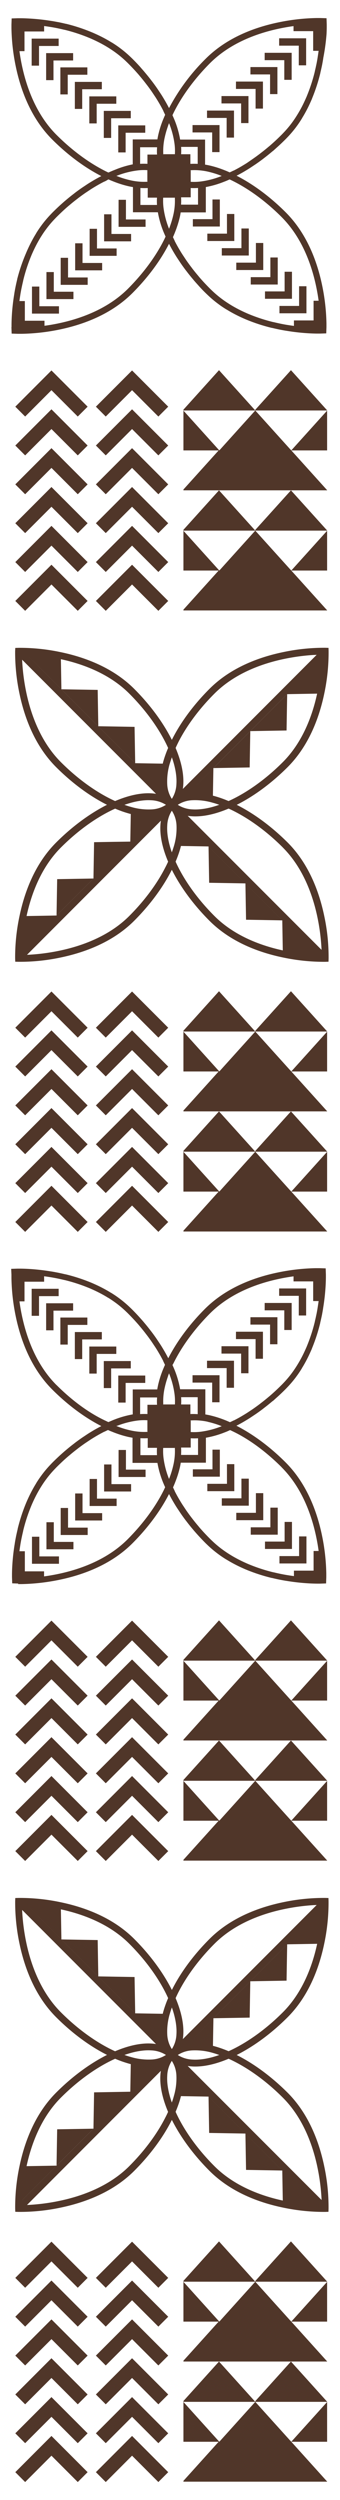 <svg id="Layer_1" data-name="Layer 1" xmlns="http://www.w3.org/2000/svg" viewBox="0 0 269.67 1979.1">
  <defs>
    <style>
      .cls-1 {
        fill: #503629;
      }
    </style>
  </defs>
  <g>
    <polygon class="cls-1" points="76.06 1803.22 83.87 1811.04 104.74 1790.18 125.6 1811.04 133.42 1803.22 104.74 1774.55 76.06 1803.22"/>
    <polygon class="cls-1" points="76.06 1833.98 83.88 1841.8 104.74 1820.94 125.6 1841.8 133.42 1833.98 104.74 1805.31 76.06 1833.98"/>
    <polygon class="cls-1" points="76.06 1864.75 83.88 1872.56 104.74 1851.7 125.6 1872.56 133.42 1864.75 104.74 1836.07 76.06 1864.75"/>
    <polygon class="cls-1" points="76.06 1895.51 83.88 1903.32 104.74 1882.46 125.6 1903.32 133.42 1895.51 104.74 1866.83 76.06 1895.51"/>
    <polygon class="cls-1" points="76.06 1926.27 83.88 1934.08 104.74 1913.22 125.6 1934.08 133.42 1926.27 104.74 1897.59 76.06 1926.27"/>
    <polygon class="cls-1" points="12.14 1803.22 19.95 1811.04 40.81 1790.18 61.68 1811.04 69.5 1803.22 40.81 1774.55 12.14 1803.22"/>
    <polygon class="cls-1" points="12.14 1833.98 19.95 1841.8 40.81 1820.94 61.68 1841.8 69.49 1833.98 40.81 1805.31 12.14 1833.98"/>
    <polygon class="cls-1" points="12.14 1864.75 19.95 1872.56 40.82 1851.7 61.68 1872.56 69.49 1864.75 40.82 1836.07 12.14 1864.75"/>
    <polygon class="cls-1" points="12.14 1895.51 19.95 1903.32 40.81 1882.46 61.68 1903.32 69.49 1895.51 40.81 1866.83 12.14 1895.51"/>
    <polygon class="cls-1" points="12.14 1926.27 19.95 1934.08 40.81 1913.22 61.68 1934.08 69.49 1926.27 40.81 1897.59 12.14 1926.27"/>
    <polygon class="cls-1" points="76.06 1957.03 83.88 1964.85 104.74 1943.98 125.6 1964.85 133.42 1957.03 104.74 1928.35 76.06 1957.03"/>
    <polygon class="cls-1" points="12.14 1957.03 19.95 1964.85 40.81 1943.98 61.68 1964.85 69.49 1957.03 40.81 1928.35 12.14 1957.03"/>
    <polygon class="cls-1" points="173.96 1837.84 173.7 1837.54 173.68 1837.57 159.54 1821.91 145.49 1806.34 145.49 1837.85 173.42 1837.85 159.3 1853.49 145.49 1868.79 145.49 1869.44 173.7 1869.44 202.47 1869.44 230.77 1869.44 259.45 1869.44 259.45 1869.32 245.17 1853.49 231.06 1837.85 259.45 1837.85 259.45 1806.35 245.41 1821.91 231.03 1837.84 230.77 1837.54 230.75 1837.57 216.61 1821.91 202.47 1806.24 188.33 1821.91 173.96 1837.84"/>
    <polygon class="cls-1" points="230.77 1774.34 216.37 1790.29 202.47 1805.69 202.47 1806.22 188.1 1790.29 173.7 1774.34 159.3 1790.29 145.49 1805.59 145.49 1806.24 173.7 1806.24 202.47 1806.24 230.77 1806.24 259.45 1806.24 259.45 1806.11 245.17 1790.29 230.77 1774.34"/>
    <polygon class="cls-1" points="173.96 1932.94 173.7 1932.65 173.68 1932.67 159.54 1917.02 145.49 1901.44 145.49 1932.96 173.42 1932.96 159.3 1948.6 145.49 1963.9 145.49 1964.55 173.7 1964.55 202.47 1964.55 230.77 1964.55 259.45 1964.55 259.45 1964.42 245.17 1948.6 231.06 1932.96 259.45 1932.96 259.45 1901.45 245.41 1917.02 231.03 1932.94 230.77 1932.65 230.75 1932.67 216.61 1917.02 202.47 1901.35 188.33 1917.02 173.96 1932.94"/>
    <polygon class="cls-1" points="202.47 1900.79 202.47 1901.32 188.1 1885.39 173.7 1869.44 159.3 1885.39 145.49 1900.69 145.49 1901.35 173.7 1901.35 202.47 1901.35 230.77 1901.35 259.45 1901.35 259.45 1901.22 245.17 1885.39 230.77 1869.44 216.37 1885.39 202.47 1900.79"/>
    <polygon class="cls-1" points="198.52 1568.42 212.9 1568.18 227.29 1567.93 227.53 1553.55 227.78 1539.16 213.15 1553.79 198.52 1568.42"/>
    <polygon class="cls-1" points="169.26 1597.68 183.64 1597.44 198.03 1597.19 198.27 1582.81 198.52 1568.42 183.89 1583.05 169.26 1597.68"/>
    <polygon class="cls-1" points="74.11 1685.11 59.72 1685.36 45.34 1685.6 45.09 1699.99 44.85 1714.37 59.48 1699.74 74.11 1685.11"/>
    <path class="cls-1" d="M228.15,1656.66c-13.05-13-27.07-23.2-40.44-29.88.28-.13.57-.27.86-.43,13.11-6.71,26.82-16.71,39.58-29.48,17.31-17.33,25.35-40.28,29.14-58.81a156.19,156.19,0,0,0,3.3-33l-.07-2.54-2.56-.09a157.49,157.49,0,0,0-32.94,3.31c-18.53,3.8-41.48,11.83-58.81,29.14-13,13-23.2,27-29.89,40.41-.15-.27-.27-.56-.42-.83-6.71-13.11-16.72-26.83-29.48-39.58-17.34-17.32-40.28-25.34-58.83-29.14a155.25,155.25,0,0,0-32.93-3.3l-2.54.08-.09,2.55a157,157,0,0,0,3.3,32.93c3.79,18.55,11.83,41.48,29.15,58.82,13,13,27.06,23.21,40.43,29.9-.28.12-.58.27-.86.42-13.1,6.7-26.82,16.71-39.57,29.47-17.32,17.34-25.34,40.28-29.15,58.82a156.19,156.19,0,0,0-3.3,32.93l.09,2.55,2.54.08a155,155,0,0,0,32.94-3.29c18.54-3.81,41.48-11.83,58.82-29.15,13-13,23.2-27,29.9-40.41.14.27.27.56.41.83,6.71,13.11,16.72,26.83,29.48,39.58,17.34,17.32,40.27,25.36,58.81,29.14a156.72,156.72,0,0,0,32.94,3.31l2.56-.09.07-2.54a154.24,154.24,0,0,0-3.31-32.94C253.5,1696.94,245.47,1674,228.15,1656.66Zm26.9-144.77h0l-12.64,12.64-14.63,14.63,14.38-.24,9.39-.16c-3.79,17.6-11.59,38.62-27.25,54.26-14,14-29.12,24.51-43,30.78-1.88-.83-3.74-1.53-5.58-2.19-2.32-.82-4.58-1.52-6.82-2.08l.13-7.46.25-14.39-20.4,20.39h0l106.19-106.18Zm-81.13,114.89h0c-7.85,2.77-15.1,4-21.16,3.63a23.42,23.42,0,0,1-11.53-3.49h0a1.15,1.15,0,0,1-.2-.14,22.76,22.76,0,0,1,11.75-3.65,49.26,49.26,0,0,1,16.06,2C170.48,1625.6,172.19,1626.15,173.92,1626.78ZM141.57,1577c6.42-12.54,16.11-25.83,28.5-38.22,16.17-16.2,38.1-24,56.05-27.64a163,163,0,0,1,22.61-3l2.45-.12L145,1614.22a33.44,33.44,0,0,0,.38-3.53c.52-8.58-1.67-18.48-6.1-28.94C140,1580.2,140.75,1578.59,141.57,1577Zm-5.25,12.15s0,0,0,0c2.78,7.87,4,15.12,3.62,21.17a23.38,23.38,0,0,1-3.48,11.53,1.18,1.18,0,0,1-.17.22,23.23,23.23,0,0,1-3.64-11.74,49,49,0,0,1,2-16.07C135.15,1592.6,135.7,1590.89,136.32,1589.15ZM21.43,1508l12.65,12.64,14.63,14.63-.25-14.38-.16-9.4c17.62,3.8,38.62,11.59,54.27,27.26,14,14,24.5,29.14,30.78,43q-1.24,2.82-2.2,5.59c-.83,2.32-1.52,4.58-2.09,6.82l-7.44-.12-14.39-.24,20.39,20.39h0L21.43,1508Zm110.21,118.74a22.93,22.93,0,0,1-11.74,3.63,48.9,48.9,0,0,1-16.06-2c-1.69-.45-3.4-1-5.14-1.62,0,0,0,0,0,0,7.87-2.77,15.11-4,21.17-3.62a23.35,23.35,0,0,1,11.53,3.48h0A1.73,1.73,0,0,1,131.64,1626.77ZM48.33,1593c-16.19-16.18-24-38.1-27.65-56a164.7,164.7,0,0,1-3-22.61c-.05-.88-.09-1.68-.12-2.45l106.17,106.16a33.13,33.13,0,0,0-3.53-.39c-8.59-.52-18.46,1.67-28.93,6.12-1.57-.72-3.17-1.48-4.77-2.31C74,1615.09,60.72,1605.4,48.33,1593ZM17.58,1741.64,30.22,1729l14.63-14.63-14.39.25-9.39.16c3.8-17.61,11.59-38.62,27.26-54.26,14-14,29.13-24.52,43-30.77,1.89.81,3.74,1.53,5.58,2.18,2.33.81,4.59,1.51,6.82,2.09l-.13,7.45-.25,14.38L89,1656.1l-14.38.25-.25,14.38-.24,14.38,14.63-14.63,14.62-14.62h0l-85.78,85.78ZM131,1676.54c-6.39,12.53-16.08,25.82-28.46,38.21-16.18,16.2-38.11,24-56.06,27.64a160.26,160.26,0,0,1-22.6,3l-2.47.13h0l106.18-106.19h0a31.41,31.41,0,0,0-.39,3.54c-.52,8.59,1.67,18.46,6.1,28.92C132.63,1673.35,131.85,1674.94,131,1676.54Zm5.27-12.19c-2.77-7.87-4-15.12-3.62-21.17a23.15,23.15,0,0,1,3.48-11.53h0a.66.66,0,0,1,.15-.19,23.06,23.06,0,0,1,3.63,11.73,49.5,49.5,0,0,1-2,16.06C137.47,1660.91,136.93,1662.61,136.3,1664.35Zm114.9,81.16-12.65-12.65-14.63-14.63.24,14.39.16,9.39c-17.6-3.79-38.62-11.61-54.25-27.26-14-14-24.52-29.13-30.77-43,.81-1.87,1.53-3.74,2.18-5.58a67.79,67.79,0,0,0,2.07-6.83l7.46.13,14.38.24,85.81,85.81ZM148.86,1635.45h0a33.9,33.9,0,0,0,3.54.4c8.59.51,18.46-1.68,28.92-6.11q2.37,1.07,4.77,2.3c12.52,6.4,25.83,16.08,38.21,28.47,16.2,16.17,24,38.1,27.64,56a162.89,162.89,0,0,1,3,22.62q.08,1.3.12,2.43h0Z"/>
    <polygon class="cls-1" points="194.66 1688.97 194.9 1703.36 195.15 1717.74 209.53 1717.99 223.92 1718.23 209.29 1703.6 194.66 1688.97"/>
    <polygon class="cls-1" points="165.4 1659.71 165.64 1674.1 165.89 1688.48 180.27 1688.73 194.66 1688.97 180.03 1674.34 165.4 1659.71"/>
    <polygon class="cls-1" points="77.97 1564.56 77.72 1550.18 77.48 1535.79 63.09 1535.55 48.71 1535.3 63.34 1549.93 77.97 1564.56"/>
    <polygon class="cls-1" points="107.23 1593.82 106.98 1579.44 106.73 1565.05 92.35 1564.81 77.97 1564.56 92.6 1579.19 107.23 1593.82"/>
    <polygon class="cls-1" points="104.74 1282.91 76.06 1311.58 83.87 1319.4 104.74 1298.54 125.6 1319.4 133.42 1311.58 104.74 1282.91"/>
    <polygon class="cls-1" points="104.74 1313.67 76.06 1342.34 83.88 1350.16 104.74 1329.3 125.6 1350.16 133.42 1342.34 104.74 1313.67"/>
    <polygon class="cls-1" points="104.74 1344.43 76.06 1373.11 83.88 1380.92 104.74 1360.06 125.6 1380.92 133.42 1373.11 104.74 1344.43"/>
    <polygon class="cls-1" points="104.74 1375.19 76.06 1403.86 83.88 1411.68 104.74 1390.82 125.6 1411.68 133.42 1403.86 104.74 1375.19"/>
    <polygon class="cls-1" points="104.74 1405.95 76.06 1434.63 83.88 1442.44 104.74 1421.58 125.6 1442.44 133.42 1434.63 104.74 1405.95"/>
    <polygon class="cls-1" points="40.81 1282.91 12.14 1311.58 19.95 1319.4 40.81 1298.54 61.68 1319.4 69.5 1311.58 40.81 1282.91"/>
    <polygon class="cls-1" points="40.81 1313.67 12.14 1342.34 19.95 1350.16 40.81 1329.3 61.68 1350.16 69.49 1342.34 40.81 1313.67"/>
    <polygon class="cls-1" points="40.82 1344.43 12.14 1373.11 19.95 1380.92 40.82 1360.06 61.68 1380.92 69.49 1373.11 40.82 1344.43"/>
    <polygon class="cls-1" points="40.81 1375.19 12.14 1403.87 19.95 1411.68 40.81 1390.82 61.68 1411.68 69.49 1403.87 40.81 1375.19"/>
    <polygon class="cls-1" points="40.81 1405.95 12.14 1434.63 19.95 1442.44 40.81 1421.58 61.68 1442.44 69.49 1434.63 40.81 1405.95"/>
    <polygon class="cls-1" points="76.06 1465.39 83.88 1473.2 104.74 1452.34 125.6 1473.2 133.42 1465.39 104.74 1436.71 76.06 1465.39"/>
    <polygon class="cls-1" points="12.14 1465.39 19.95 1473.2 40.81 1452.34 61.68 1473.2 69.49 1465.39 40.81 1436.71 12.14 1465.39"/>
    <polygon class="cls-1" points="173.96 1346.2 173.7 1345.9 173.68 1345.92 159.54 1330.27 145.49 1314.7 145.49 1346.21 173.42 1346.21 159.3 1361.85 145.49 1377.15 145.49 1377.8 173.7 1377.8 202.47 1377.8 230.77 1377.8 259.45 1377.8 259.45 1377.67 245.17 1361.85 231.06 1346.21 259.45 1346.21 259.45 1314.71 245.41 1330.27 231.03 1346.2 230.77 1345.9 230.75 1345.92 216.61 1330.27 202.47 1314.6 188.33 1330.27 173.96 1346.2"/>
    <polygon class="cls-1" points="259.45 1314.6 259.45 1314.47 245.17 1298.65 230.77 1282.7 216.37 1298.65 202.47 1314.05 202.47 1314.58 188.1 1298.65 173.7 1282.7 159.3 1298.65 145.49 1313.95 145.49 1314.6 173.7 1314.6 202.47 1314.6 230.77 1314.6 259.45 1314.6"/>
    <polygon class="cls-1" points="173.96 1441.3 173.7 1441.01 173.68 1441.03 159.54 1425.38 145.49 1409.8 145.49 1441.32 173.42 1441.32 159.3 1456.96 145.49 1472.26 145.49 1472.91 173.7 1472.91 202.47 1472.91 230.77 1472.91 259.45 1472.91 259.45 1472.78 245.17 1456.96 231.06 1441.32 259.45 1441.32 259.45 1409.81 245.41 1425.38 231.03 1441.3 230.77 1441.01 230.75 1441.03 216.61 1425.38 202.47 1409.7 188.33 1425.38 173.96 1441.3"/>
    <polygon class="cls-1" points="202.47 1409.15 202.47 1409.68 188.1 1393.76 173.7 1377.8 159.3 1393.76 145.49 1409.05 145.49 1409.7 173.7 1409.7 202.47 1409.7 230.77 1409.7 259.45 1409.7 259.45 1409.58 245.17 1393.76 230.77 1377.8 216.37 1393.76 202.47 1409.15"/>
    <polygon class="cls-1" points="125.81 1097.25 125.81 1097.25 125.81 1097.24 125.81 1097.25"/>
    <path class="cls-1" d="M242.38,1079h0Z"/>
    <polygon class="cls-1" points="214.2 1064.15 220.03 1064.15 220.03 1042.74 198.63 1042.74 198.63 1048.58 214.2 1048.58 214.2 1064.15"/>
    <polygon class="cls-1" points="202.72 1075.63 208.55 1075.63 208.55 1054.22 187.15 1054.22 187.15 1060.06 202.72 1060.06 202.72 1075.63"/>
    <polygon class="cls-1" points="191.24 1087.11 197.07 1087.11 197.07 1065.71 175.67 1065.7 175.67 1071.54 191.24 1071.54 191.24 1087.11"/>
    <polygon class="cls-1" points="179.76 1098.59 185.59 1098.59 185.59 1077.18 164.19 1077.18 164.19 1083.02 179.76 1083.02 179.76 1098.59"/>
    <polygon class="cls-1" points="168.28 1110.07 174.11 1110.07 174.11 1088.66 152.71 1088.66 152.71 1094.5 168.28 1094.5 168.28 1110.07"/>
    <polygon class="cls-1" points="236.97 1041.38 242.81 1041.38 242.81 1019.97 221.4 1019.97 221.4 1025.81 236.97 1025.81 236.97 1041.38"/>
    <polygon class="cls-1" points="225.49 1052.86 231.33 1052.86 231.33 1031.45 209.92 1031.45 209.92 1037.29 225.49 1037.29 225.49 1052.86"/>
    <polygon class="cls-1" points="25.78 1178.84 25.78 1178.83 25.79 1178.83 25.78 1178.84"/>
    <path class="cls-1" d="M143.65,1146.14h0Z"/>
    <polygon class="cls-1" points="116.85 1119.36 116.86 1119.36 116.86 1119.36 116.85 1119.36"/>
    <polygon class="cls-1" points="25.74 1178.91 25.78 1178.84 25.78 1178.84 25.74 1178.91"/>
    <path class="cls-1" d="M20.22,1190.35v0h0Z"/>
    <polygon class="cls-1" points="69.54 1215.14 69.54 1209.31 53.97 1209.31 53.97 1193.74 48.13 1193.74 48.13 1215.14 69.54 1215.14"/>
    <polygon class="cls-1" points="81.02 1203.66 81.02 1197.83 65.45 1197.83 65.45 1182.26 59.61 1182.26 59.61 1203.66 81.02 1203.66"/>
    <polygon class="cls-1" points="92.5 1186.35 76.93 1186.35 76.93 1170.78 71.09 1170.78 71.09 1192.18 92.5 1192.18 92.5 1186.35"/>
    <polygon class="cls-1" points="103.98 1180.7 103.98 1174.87 88.41 1174.87 88.41 1159.3 82.57 1159.3 82.57 1180.7 103.98 1180.7"/>
    <polygon class="cls-1" points="115.46 1163.39 99.89 1163.39 99.89 1147.82 94.05 1147.82 94.05 1169.22 115.46 1169.22 115.46 1163.39"/>
    <polygon class="cls-1" points="46.77 1232.08 31.2 1232.08 31.19 1216.51 25.36 1216.51 25.36 1237.92 46.77 1237.92 46.77 1232.08"/>
    <polygon class="cls-1" points="58.25 1220.6 42.67 1220.6 42.67 1205.03 36.84 1205.03 36.84 1226.44 58.25 1226.44 58.25 1220.6"/>
    <path class="cls-1" d="M14.18,1254c.33,0,1.4,0,3.07,0a162,162,0,0,0,29.37-3.29h0c18.3-3.73,41.06-11.63,58.44-29,12.54-12.56,22.36-26,29-39,1.1,2.14,2.29,4.31,3.57,6.48.85,1.44,1.73,2.89,2.67,4.35v0l2.93,4.4v0c1.37,2,2.82,4,4.34,6l0,0,.34.41c1.71,2.27,3.51,4.49,5.4,6.7l.33.42,0,0,0,0,1.82,2.08,1.6,1.78h0q2.85,3.13,5.92,6.21l.28.28,0,0,1.61,1.54h0a88.25,88.25,0,0,0,8,6.71l0,0,.18.13h0c2,1.51,4.15,2.93,6.26,4.24l.11.07.08,0c1.4.87,2.81,1.7,4.25,2.49,3.16,1.76,6.34,3.31,9.54,4.72h0c.64.3,1.3.57,1.92.83a140.05,140.05,0,0,0,20.29,6.6l.14,0h.1c1.89.46,3.72.87,5.51,1.24h0l.69.14h.06l.54.11h0c1.48.29,2.95.55,4.39.79h.12a166.64,166.64,0,0,0,19.07,2.06c2.37.11,4.26.14,5.58.15h2l4.94-.16.07-2.31.09-2.61v0c0-.29,0-1.33,0-3a161.61,161.61,0,0,0-3.29-29.49h0c-3.73-18.29-11.63-41.05-29-58.43-12.56-12.54-26-22.37-39-29,2.14-1.09,4.33-2.27,6.51-3.58h0c1.44-.85,2.88-1.72,4.34-2.66l0,0,4.42-2.94h0c2-1.37,4-2.81,6-4.34h0l.42-.35c2.27-1.71,4.49-3.51,6.72-5.39l.42-.33.06,0,.06,0c.65-.59,1.34-1.18,2-1.81l1.78-1.59h0c2.11-1.91,4.17-3.89,6.21-5.94l.28-.28h0l0,0,1.53-1.6h0a87.47,87.47,0,0,0,6.72-8l0,0,.14-.21c1.5-2,2.92-4.14,4.23-6.26l.06-.09,0-.09c.87-1.4,1.71-2.81,2.5-4.25,1.77-3.16,3.31-6.36,4.71-9.54h0v0h0c.27-.59.56-1.23.82-1.91h0l0-.06h0a138.36,138.36,0,0,0,6.57-20.23l0-.11v-.09c.47-1.9.87-3.74,1.25-5.55h0l.15-.71v0h0a2.42,2.42,0,0,1,.09-.38v-.08l0-.06c.29-1.51.54-3,.77-4.43h0v-.12a164,164,0,0,0,2.06-19.06c.11-2.37.15-4.26.15-5.58,0-.66,0-1.17,0-1.53V1009l-.16-4.93-4.92-.16h0c-.29,0-1.32,0-3,0a160.8,160.8,0,0,0-29.48,3.3c-18.31,3.71-41.07,11.62-58.45,29-12.53,12.56-22.35,26-29,39-1.1-2.15-2.29-4.32-3.58-6.49-.84-1.43-1.72-2.88-2.66-4.34v0l-2.93-4.4,0,0c-1.37-2-2.81-4-4.34-6l0,0-.34-.41c-1.7-2.27-3.51-4.49-5.39-6.7l-.34-.42,0,0,0,0c-.59-.68-1.19-1.38-1.82-2.08l-1.59-1.78h0q-2.85-3.14-5.93-6.21l-.28-.28h0l-1.62-1.55h0a89.64,89.64,0,0,0-8-6.71l0,0-.18-.13h0c-2-1.51-4.15-2.93-6.26-4.24l-.09-.06-.09,0q-2.1-1.32-4.26-2.5c-3.15-1.76-6.34-3.31-9.53-4.71h0c-.64-.3-1.3-.57-1.92-.83h0a139.27,139.27,0,0,0-20.29-6.6l-.12,0h-.09c-1.9-.46-3.74-.86-5.54-1.24h0l-.69-.14h-.06l-.53-.11h-.05c-1.48-.29-2.94-.56-4.37-.79h-.13a166.74,166.74,0,0,0-19.06-2.06c-2.37-.11-4.27-.15-5.58-.15h-2l-4.94.16L9.08,1009v0c0,.29,0,1.32,0,3a161.7,161.7,0,0,0,3.29,29.49h0c3.73,18.29,11.64,41,29,58.43,12.56,12.54,26,22.37,39,29-2.15,1.1-4.32,2.29-6.49,3.57-1.43.85-2.88,1.73-4.35,2.67l0,0-4.37,2.91,0,0c-2,1.38-4,2.82-6,4.34l0,0-.4.34c-2.27,1.7-4.49,3.51-6.71,5.4l-.42.33,0,0,0,0-2.08,1.82-1.78,1.6h0q-3.12,2.85-6.2,5.92l-.28.28,0,0,0,0-1.52,1.6h0a86.64,86.64,0,0,0-6.71,8l0,0-.13.19c-1.51,2-2.93,4.13-4.24,6.25l-.07.11,0,.08q-1.31,2.1-2.49,4.24c-1.75,3.16-3.3,6.34-4.71,9.54h0v0l0,0h0c-.29.65-.56,1.3-.82,1.92a138.84,138.84,0,0,0-6.6,20.29l0,.11,0,.1c-.46,1.9-.87,3.74-1.25,5.54v0c-.05.23-.09.47-.14.7v0c0,.09-.06.28-.11.55h0v0h0c-.28,1.48-.55,3-.78,4.38v.14a164,164,0,0,0-2.06,19.06c-.11,2.37-.15,4.26-.15,5.58,0,.66,0,1.17,0,1.52v.41h0v0l.17,5,4.93.16Zm119.9-83.21-.27-.67a68.28,68.28,0,0,1-4.06-15.59v0a44,44,0,0,1-.32-8h0v-.19h0s0-.09,0-.13h9.12v-.25h.09c0,.18,0,.37.05.56v0a48.64,48.64,0,0,1-1.18,13.14,73.69,73.69,0,0,1-2.47,8.56C134.75,1169,134.42,1169.88,134.08,1170.74Zm89.26-9.27c16.33,16.34,24,38.17,27.62,55.93h0c.75,3.65,1.32,7.12,1.76,10.34h-4v15.57H233.13v4.32c-1.59-.22-3.21-.45-4.91-.73h0l-.05,0h0c-1.41-.23-2.86-.49-4.34-.78h0l-.54-.1h0l-.68-.14c-1.81-.38-3.63-.78-5.5-1.24l-.14,0h-.06a133.12,133.12,0,0,1-19.45-6.33h0c-.61-.25-1.22-.51-1.77-.76h0l0,0c-3.1-1.36-6.16-2.85-9.18-4.53h0c-1.4-.77-2.78-1.58-4.16-2.45l-.11-.06,0,0c-2-1.24-4-2.58-5.9-4l0,0-.14-.09a81.26,81.26,0,0,1-7.55-6.32l-1.57-1.49-.26-.26q-3-3-5.76-6l-1.58-1.77c-.58-.64-1.15-1.3-1.73-2l-.31-.39,0,0,0,0c-1.87-2.19-3.64-4.38-5.31-6.59l0,0-.33-.4q-2.19-2.88-4.17-5.74l-2.87-4.32c-.9-1.4-1.74-2.79-2.57-4.19-1.25-2.12-2.42-4.24-3.49-6.34v0l0,0-.12-.24,0-.08,0-.08c-.21-.42-.41-.81-.58-1.19v0l0,0c-.26-.54-.51-1.07-.76-1.61.42-.93.82-1.86,1.19-2.78h0c.17-.36.29-.7.4-1,.48-1.19.92-2.37,1.33-3.51v0l0,0,0,0a78.61,78.61,0,0,0,2.64-9.12h0c.23-1.06.41-2.11.58-3.15h19.93v-19.76a74.77,74.77,0,0,0,14.08-3.91h0l2.42-.94,0,0h0c.88-.38,1.79-.79,2.69-1.2.54.25,1.07.49,1.61.76h0C196.76,1138.77,210.53,1148.68,223.34,1161.47Zm-72.06-42.09h0l-.27,0v-7.63h-7.34v0h0a46.11,46.11,0,0,0,0-5.75H156.8v13.44A46.34,46.34,0,0,0,151.28,1119.38Zm13.44,6.1a75.68,75.68,0,0,1,8.55,2.48c.88.32,1.74.65,2.6,1l-.66.25a67.77,67.77,0,0,1-15.59,4.06h0a42.21,42.21,0,0,1-8,.32h-.34v-9.11H151v-.1h.16l.42,0A48.62,48.62,0,0,1,164.72,1125.48Zm-21.07,20.67c0-.1,0-.19,0-.29h7.61v-7.35h.06a44.27,44.27,0,0,0,5.75,0v13.2H143.61A46.16,46.16,0,0,0,143.65,1146.15Zm-6.1-66.89v0c6.37-13,16.26-26.75,29-39.56,16.34-16.33,38.17-24,55.94-27.61h0c3.65-.75,7.11-1.32,10.33-1.76v4h15.57v15.57h4.32c-.22,1.58-.45,3.19-.73,4.89l0,0v.06c-.22,1.43-.48,2.89-.76,4.36h0c0,.16-.08.34-.12.56h0c0,.23-.09.45-.13.68-.38,1.8-.78,3.63-1.24,5.5l0,.1v.06a133.18,133.18,0,0,1-6.33,19.49l0,0v0c-.21.55-.47,1.13-.74,1.72l0,0c-1.36,3.1-2.84,6.17-4.52,9.16v0c-.77,1.4-1.59,2.78-2.45,4.17l-.06.1,0,0c-1.24,2-2.58,4-4,5.93l0,0-.09.13a83.27,83.27,0,0,1-6.32,7.54h0l-1.51,1.58-.26.25c-2,2-4,3.93-6,5.75h0l-1.78,1.6-2,1.74-.39.31,0,0,0,0c-2.21,1.87-4.4,3.64-6.61,5.3l0,0-.39.33c-1.93,1.47-3.84,2.85-5.75,4.18l-4.32,2.87c-1.4.89-2.79,1.74-4.19,2.56l0,0c-2.09,1.25-4.21,2.4-6.32,3.47h0l-.28.13-.08,0-.08,0-1.23.62c-.56.27-1.1.51-1.64.76-.92-.41-1.85-.82-2.73-1.19h0c-.38-.17-.72-.3-1-.4h0c-1.19-.49-2.37-.92-3.51-1.33h0a83.55,83.55,0,0,0-9.13-2.64h0c-1.06-.23-2.11-.41-3.15-.59v-19.92H142.88a75.07,75.07,0,0,0-3.91-14.09h0c-.31-.81-.63-1.63-1-2.44h0c-.38-.91-.8-1.83-1.21-2.75C137,1080.33,137.28,1079.8,137.55,1079.26Zm-3.47,7.88c.09.23.19.45.27.68h0a67.77,67.77,0,0,1,4.06,15.59h0a42.31,42.31,0,0,1,.32,8v.19h0s0,.09,0,.14H129.6l0,.24h-.1a1,1,0,0,0,0-.17l0-.4h0a48.57,48.57,0,0,1,1.19-13.14h0a73.69,73.69,0,0,1,2.47-8.56C133.42,1088.86,133.75,1088,134.08,1087.14Zm-89.25,9.28c-16.34-16.34-24-38.17-27.63-55.93h0c-.75-3.65-1.32-7.12-1.76-10.34h4v-15.57H35v-4.32c1.58.22,3.2.45,4.91.73h0l.06,0h0q2.12.35,4.35.78h0l.52.1h0l.68.14c1.82.38,3.64.78,5.51,1.24l.11,0h.06a134.25,134.25,0,0,1,19.47,6.34h0c.62.25,1.23.5,1.77.76h0c3.09,1.36,6.15,2.85,9.17,4.52h0c1.4.77,2.78,1.58,4.17,2.45l.09,0,0,0c2,1.24,4,2.59,5.91,4l0,0,.14.09a84.24,84.24,0,0,1,7.55,6.32l1.56,1.49.26.26c2,2,3.91,4,5.76,6l1.58,1.77c.58.64,1.15,1.3,1.74,2l.31.39,0,0,0,0c1.87,2.19,3.64,4.38,5.3,6.59l0,0,.32.39c1.47,1.93,2.85,3.84,4.17,5.75l2.88,4.32q1.34,2.09,2.56,4.19c1.26,2.12,2.42,4.24,3.49,6.33v0l0,0,.12.26,0,.08,0,.07c.21.42.4.8.58,1.19v0l0,0c.27.53.51,1.06.76,1.6-.4.88-.79,1.76-1.16,2.66h0c-.18.4-.32.77-.43,1-.49,1.19-.92,2.36-1.33,3.5v0a77.29,77.29,0,0,0-2.63,9.15c-.23,1.06-.42,2.1-.59,3.14H105.28v19.75a75.8,75.8,0,0,0-14.08,3.92h0c-.81.31-1.63.63-2.45,1h0c-.92.38-1.84.78-2.76,1.19-.53-.24-1.06-.48-1.58-.75h0C71.41,1119.11,57.64,1109.21,44.83,1096.42ZM93,1128.67a68.15,68.15,0,0,1,15.59-4.06h0a44,44,0,0,1,8-.32h0c.11,0,.21,0,.32,0v9.12h.25v.1H117l-.41,0a49.08,49.08,0,0,1-13.14-1.19,74.12,74.12,0,0,1-8.55-2.47c-.88-.32-1.74-.65-2.61-1l.68-.27Zm23.92,9.84h0l.25,0v7.62h7.34v.05h0a48.12,48.12,0,0,0,0,5.75H111.37v-13.44A46.16,46.16,0,0,0,116.88,1138.51Zm7.63-26.78v0l0,.32h-7.61v7.34h-.06a48,48,0,0,0-5.74.05v-13.18h13.44A48.24,48.24,0,0,0,124.51,1111.73ZM16.13,1223.08v-.1q.34-2.13.78-4.35v0c0-.09.06-.27.11-.54h0c.05-.23.09-.46.14-.68.38-1.81.78-3.63,1.23-5.5l0-.1v-.06a132.06,132.06,0,0,1,6.34-19.49l0,0v0c.25-.61.5-1.22.75-1.77l0,0v0c1.36-3.1,2.85-6.16,4.53-9.17v0c.77-1.39,1.58-2.77,2.44-4.16l.08-.12v0c1.24-2,2.58-4,4-5.89l0,0,.1-.14a81.26,81.26,0,0,1,6.32-7.55l1.5-1.57.25-.26q3-3,6-5.76l1.76-1.58,2-1.73.4-.31,0,0,0,0c2.19-1.87,4.38-3.64,6.59-5.31l0,0,.4-.33c1.92-1.47,3.83-2.85,5.74-4.17l4.33-2.88c1.4-.9,2.79-1.74,4.18-2.57,2.13-1.25,4.25-2.41,6.34-3.49l0,0,.26-.13.07,0,.08,0c.41-.21.8-.4,1.19-.58h0l0,0c.55-.27,1.08-.51,1.62-.76.89.39,1.77.79,2.66,1.15h0l0,0,.07,0h0l.94.39h0c1.2.49,2.37.92,3.51,1.33h0a80.28,80.28,0,0,0,9.13,2.65h0c1.06.23,2.1.41,3.14.59v19.92h19.75a75.9,75.9,0,0,0,3.92,14.09h0c.31.81.63,1.63,1,2.44h0c.37.91.79,1.82,1.2,2.74-.25.53-.49,1.06-.76,1.6l0,.05,0,0c-6.35,13-16.25,26.75-29,39.56-16.34,16.33-38.17,24-55.93,27.62h0c-3.66.74-7.12,1.31-10.34,1.75v-4H19.71V1228H15.4C15.61,1226.41,15.85,1224.78,16.13,1223.08Z"/>
    <polygon class="cls-1" points="183.98 1237.25 183.97 1237.24 183.96 1237.24 183.98 1237.25"/>
    <path class="cls-1" d="M195.48,1242.8h0Z"/>
    <polygon class="cls-1" points="198.88 1214.9 220.28 1214.89 220.28 1193.49 214.45 1193.49 214.45 1209.06 198.88 1209.06 198.88 1214.9"/>
    <polygon class="cls-1" points="187.4 1203.41 208.8 1203.41 208.8 1182.01 202.97 1182.01 202.97 1197.58 187.4 1197.58 187.4 1203.41"/>
    <polygon class="cls-1" points="175.92 1191.93 197.32 1191.93 197.32 1170.53 191.49 1170.53 191.49 1186.1 175.92 1186.1 175.92 1191.93"/>
    <polygon class="cls-1" points="180.01 1174.62 164.44 1174.62 164.44 1180.45 185.84 1180.45 185.84 1159.05 180.01 1159.05 180.01 1174.62"/>
    <polygon class="cls-1" points="174.36 1147.57 168.53 1147.57 168.53 1163.14 152.96 1163.14 152.96 1168.97 174.36 1168.97 174.36 1147.57"/>
    <polygon class="cls-1" points="221.65 1237.67 243.06 1237.67 243.06 1216.26 237.22 1216.26 237.22 1231.83 221.65 1231.83 221.65 1237.67"/>
    <polygon class="cls-1" points="210.17 1226.19 231.57 1226.19 231.57 1204.78 225.74 1204.78 225.74 1220.35 210.17 1220.35 210.17 1226.19"/>
    <polygon class="cls-1" points="102.4 1137.23 102.39 1137.23 102.39 1137.23 102.4 1137.23"/>
    <polygon class="cls-1" points="84.19 1020.64 84.19 1020.64 84.2 1020.65 84.19 1020.64"/>
    <polygon class="cls-1" points="69.29 1042.99 47.88 1042.99 47.88 1064.4 53.72 1064.4 53.72 1048.83 69.29 1048.83 69.29 1042.99"/>
    <polygon class="cls-1" points="80.77 1054.47 59.36 1054.47 59.36 1075.88 65.2 1075.88 65.2 1060.31 80.77 1060.31 80.77 1054.47"/>
    <polygon class="cls-1" points="92.25 1065.95 70.84 1065.95 70.84 1087.36 76.68 1087.36 76.68 1071.79 92.25 1071.79 92.25 1065.95"/>
    <polygon class="cls-1" points="88.16 1083.27 103.73 1083.27 103.73 1077.43 82.32 1077.44 82.32 1098.84 88.16 1098.84 88.16 1083.27"/>
    <polygon class="cls-1" points="93.8 1110.32 99.64 1110.32 99.64 1094.75 115.21 1094.75 115.21 1088.91 93.8 1088.91 93.8 1110.32"/>
    <polygon class="cls-1" points="46.52 1020.22 25.11 1020.22 25.11 1041.63 30.95 1041.63 30.95 1026.06 46.52 1026.06 46.52 1020.22"/>
    <polygon class="cls-1" points="58 1031.7 36.59 1031.7 36.59 1053.11 42.42 1053.11 42.42 1037.54 58 1037.54 58 1031.7"/>
    <polygon class="cls-1" points="104.74 784.89 76.06 813.57 83.87 821.39 104.74 800.53 125.6 821.39 133.42 813.57 104.74 784.89"/>
    <polygon class="cls-1" points="104.74 815.65 76.06 844.33 83.88 852.14 104.74 831.29 125.6 852.14 133.42 844.33 104.74 815.65"/>
    <polygon class="cls-1" points="104.74 846.41 76.06 875.09 83.88 882.91 104.74 862.05 125.6 882.91 133.42 875.09 104.74 846.41"/>
    <polygon class="cls-1" points="104.74 877.17 76.06 905.85 83.88 913.66 104.74 892.81 125.6 913.66 133.42 905.85 104.74 877.17"/>
    <polygon class="cls-1" points="104.74 907.93 76.06 936.61 83.88 944.43 104.74 923.57 125.6 944.43 133.42 936.61 104.74 907.93"/>
    <polygon class="cls-1" points="40.81 784.89 12.14 813.57 19.95 821.39 40.81 800.53 61.68 821.39 69.5 813.57 40.81 784.89"/>
    <polygon class="cls-1" points="40.81 815.65 12.14 844.33 19.95 852.15 40.81 831.29 61.68 852.15 69.49 844.33 40.81 815.65"/>
    <polygon class="cls-1" points="40.82 846.41 12.14 875.09 19.95 882.91 40.82 862.05 61.68 882.91 69.49 875.09 40.82 846.41"/>
    <polygon class="cls-1" points="40.81 877.17 12.14 905.85 19.95 913.67 40.81 892.81 61.68 913.67 69.49 905.85 40.81 877.17"/>
    <polygon class="cls-1" points="40.81 907.93 12.14 936.61 19.95 944.43 40.81 923.57 61.68 944.43 69.49 936.61 40.81 907.93"/>
    <polygon class="cls-1" points="76.06 967.37 83.88 975.19 104.74 954.33 125.6 975.19 133.42 967.37 104.74 938.69 76.06 967.37"/>
    <polygon class="cls-1" points="12.14 967.37 19.95 975.19 40.81 954.33 61.68 975.19 69.49 967.37 40.81 938.69 12.14 967.37"/>
    <polygon class="cls-1" points="173.96 848.18 173.7 847.89 173.68 847.91 159.54 832.25 145.49 816.68 145.49 848.2 173.42 848.2 159.3 863.84 145.49 879.13 145.49 879.79 173.7 879.79 202.47 879.79 230.77 879.79 259.45 879.79 259.45 879.66 245.17 863.84 231.06 848.2 259.45 848.2 259.45 816.69 245.41 832.25 231.03 848.18 230.77 847.89 230.75 847.91 216.61 832.25 202.47 816.58 188.33 832.25 173.96 848.18"/>
    <polygon class="cls-1" points="259.45 816.58 259.45 816.46 245.17 800.63 230.77 784.68 216.37 800.63 202.47 816.03 202.47 816.56 188.1 800.63 173.7 784.68 159.3 800.63 145.49 815.93 145.49 816.58 173.7 816.58 202.47 816.58 230.77 816.58 259.45 816.58"/>
    <polygon class="cls-1" points="173.96 943.29 173.7 942.99 173.68 943.01 159.54 927.36 145.49 911.79 145.49 943.3 173.42 943.3 159.3 958.94 145.49 974.24 145.49 974.89 173.7 974.89 202.47 974.89 230.77 974.89 259.45 974.89 259.45 974.76 245.17 958.94 231.06 943.3 259.45 943.3 259.45 911.79 245.41 927.36 231.03 943.29 230.77 942.99 230.75 943.01 216.61 927.36 202.47 911.69 188.33 927.36 173.96 943.29"/>
    <polygon class="cls-1" points="202.47 911.14 202.47 911.66 188.1 895.74 173.7 879.79 159.3 895.74 145.49 911.04 145.49 911.69 173.7 911.69 202.47 911.69 230.77 911.69 259.45 911.69 259.45 911.56 245.17 895.74 230.77 879.79 216.37 895.74 202.47 911.14"/>
    <polygon class="cls-1" points="198.52 578.77 212.9 578.52 227.29 578.27 227.53 563.89 227.78 549.51 213.15 564.14 198.52 578.77"/>
    <polygon class="cls-1" points="169.26 608.03 183.64 607.78 198.03 607.53 198.27 593.15 198.52 578.77 183.89 593.4 169.26 608.03"/>
    <polygon class="cls-1" points="74.11 695.46 59.72 695.7 45.34 695.95 45.09 710.33 44.85 724.72 59.48 710.09 74.11 695.46"/>
    <path class="cls-1" d="M225,516.14c-18.53,3.79-41.48,11.82-58.81,29.13-13,13-23.2,27-29.89,40.41-.15-.27-.27-.55-.42-.82-6.71-13.12-16.72-26.84-29.48-39.59C89.08,528,66.14,519.93,47.59,516.14a155.71,155.71,0,0,0-32.93-3.31l-2.54.08L12,515.47a156.88,156.88,0,0,0,3.3,32.92c3.79,18.56,11.83,41.48,29.15,58.83,13,13,27.06,23.2,40.43,29.89-.28.13-.58.27-.86.42C71,644.23,57.23,654.25,44.48,667c-17.32,17.35-25.34,40.28-29.15,58.82A156.23,156.23,0,0,0,12,758.75l.09,2.56,2.54.07a154.16,154.16,0,0,0,32.94-3.29c18.54-3.8,41.48-11.82,58.82-29.14,13-13,23.2-27.05,29.9-40.41.14.27.27.55.41.82,6.71,13.11,16.72,26.83,29.48,39.59,17.34,17.32,40.27,25.35,58.81,29.13A157.19,157.19,0,0,0,258,761.4l2.56-.09.07-2.55a154.24,154.24,0,0,0-3.31-32.94c-3.78-18.54-11.81-41.47-29.13-58.82-13.05-13-27.07-23.19-40.44-29.88l.86-.42c13.11-6.71,26.82-16.72,39.58-29.48,17.31-17.34,25.35-40.29,29.14-58.81a156.3,156.3,0,0,0,3.3-33l-.07-2.54-2.56-.09A158,158,0,0,0,225,516.14Zm-83.45,71.2c6.42-12.54,16.11-25.83,28.5-38.21,16.17-16.2,38.1-24,56.05-27.65a164.57,164.57,0,0,1,22.61-3c.87,0,1.68-.09,2.45-.11L145,624.56a33,33,0,0,0,.38-3.52c.52-8.59-1.67-18.49-6.1-28.94C140,590.54,140.75,588.93,141.57,587.34Zm11.16,46.13a49.53,49.53,0,0,1,16.06,2c1.69.45,3.4,1,5.13,1.63h0c-7.85,2.77-15.1,4-21.16,3.63a23.42,23.42,0,0,1-11.53-3.48v0a1.15,1.15,0,0,1-.2-.14A22.76,22.76,0,0,1,152.73,633.47Zm-16.41-34s0,0,0,0c2.78,7.87,4,15.12,3.62,21.16a23.35,23.35,0,0,1-3.48,11.53.92.92,0,0,1-.17.22,23.16,23.16,0,0,1-3.64-11.74,49,49,0,0,1,2-16.07C135.15,603,135.7,601.24,136.32,599.49ZM21.43,518.37,34.08,531l14.63,14.63-.25-14.39-.16-9.4c17.62,3.81,38.62,11.6,54.27,27.27,14,14,24.5,29.13,30.78,43q-1.24,2.82-2.2,5.59c-.83,2.32-1.52,4.58-2.09,6.82l-7.44-.12-14.39-.24,20.39,20.39h0L21.43,518.37ZM131.64,637.11a22.94,22.94,0,0,1-11.74,3.64,48.93,48.93,0,0,1-16.06-2c-1.69-.45-3.4-1-5.14-1.62h0c7.87-2.78,15.11-4,21.17-3.63A23.45,23.45,0,0,1,131.43,637v0ZM48.33,603.36c-16.19-16.18-24-38.1-27.65-56.05a164.7,164.7,0,0,1-3-22.61c-.05-.87-.09-1.68-.12-2.45L123.76,628.42a33.11,33.11,0,0,0-3.53-.4c-8.59-.52-18.46,1.67-28.93,6.12-1.57-.72-3.17-1.48-4.77-2.3C74,625.43,60.72,615.74,48.33,603.36ZM17.58,752l12.64-12.63,14.63-14.63L30.46,725l-9.39.16c3.8-17.61,11.59-38.62,27.26-54.26,14-14,29.13-24.52,43-30.77,1.89.81,3.74,1.53,5.58,2.19,2.33.81,4.59,1.5,6.82,2.08l-.13,7.46-.25,14.38L89,666.44l-14.38.25-.25,14.38-.24,14.39,14.63-14.63,14.62-14.63h0L17.58,752ZM131,686.88c-6.39,12.53-16.08,25.83-28.46,38.21-16.18,16.2-38.11,24-56.06,27.64a160.26,160.26,0,0,1-22.6,3c-.88.06-1.71.09-2.47.13h0L127.62,649.66h0a31,31,0,0,0-.39,3.53c-.52,8.59,1.67,18.47,6.1,28.92C132.63,683.69,131.85,685.28,131,686.88Zm5.27-12.19c-2.77-7.87-4-15.12-3.62-21.16A23.15,23.15,0,0,1,136.16,642h0a.83.83,0,0,1,.15-.19A23.06,23.06,0,0,1,140,653.53a49.53,49.53,0,0,1-2,16.06C137.47,671.26,136.93,673,136.3,674.69Zm114.9,81.17-12.65-12.65-14.63-14.63.24,14.38.16,9.4c-17.6-3.8-38.62-11.61-54.25-27.27-14-14-24.52-29.12-30.77-43,.81-1.86,1.53-3.74,2.18-5.58a67.63,67.63,0,0,0,2.07-6.82l7.46.12,14.38.25,85.81,85.81Zm-26.9-85c16.2,16.17,24,38.11,27.64,56a163.08,163.08,0,0,1,3,22.62q.08,1.31.12,2.43h0L148.86,645.8h0a31.41,31.41,0,0,0,3.54.4c8.59.51,18.46-1.67,28.92-6.11q2.37,1.06,4.77,2.3C198.61,648.8,211.92,658.48,224.3,670.86Zm30.75-148.63h0l-12.64,12.65-14.63,14.63,14.38-.25,9.39-.16c-3.79,17.6-11.59,38.62-27.25,54.26-14,14-29.12,24.52-43,30.78-1.88-.82-3.74-1.53-5.58-2.19-2.32-.82-4.58-1.51-6.82-2.08l.13-7.46.25-14.38-20.4,20.39h0L255.05,522.23Z"/>
    <polygon class="cls-1" points="194.66 699.32 194.9 713.7 195.15 728.09 209.53 728.33 223.92 728.58 209.29 713.95 194.66 699.32"/>
    <polygon class="cls-1" points="165.4 670.06 165.64 684.44 165.89 698.83 180.27 699.07 194.66 699.32 180.03 684.69 165.4 670.06"/>
    <polygon class="cls-1" points="77.97 574.91 77.72 560.52 77.48 546.14 63.09 545.89 48.71 545.65 63.34 560.28 77.97 574.91"/>
    <polygon class="cls-1" points="107.23 604.17 106.98 589.78 106.73 575.4 92.35 575.15 77.97 574.91 92.6 589.54 107.23 604.17"/>
    <polygon class="cls-1" points="125.6 329.75 133.42 321.93 104.74 293.25 76.06 321.93 83.87 329.75 104.74 308.88 125.6 329.75"/>
    <polygon class="cls-1" points="83.88 360.5 104.74 339.64 125.6 360.5 133.42 352.69 104.74 324.01 76.06 352.69 83.88 360.5"/>
    <polygon class="cls-1" points="83.88 391.27 104.74 370.41 125.6 391.27 133.42 383.45 104.74 354.77 76.06 383.45 83.88 391.27"/>
    <polygon class="cls-1" points="83.88 422.02 104.74 401.17 125.6 422.02 133.42 414.21 104.74 385.53 76.06 414.21 83.88 422.02"/>
    <polygon class="cls-1" points="83.88 452.79 104.74 431.93 125.6 452.79 133.42 444.97 104.74 416.29 76.06 444.97 83.88 452.79"/>
    <polygon class="cls-1" points="61.68 329.75 69.5 321.93 40.81 293.25 12.14 321.93 19.95 329.75 40.81 308.88 61.68 329.75"/>
    <polygon class="cls-1" points="19.95 360.51 40.81 339.64 61.68 360.51 69.49 352.69 40.81 324.01 12.14 352.69 19.95 360.51"/>
    <polygon class="cls-1" points="19.95 391.27 40.82 370.4 61.68 391.27 69.49 383.45 40.82 354.77 12.14 383.45 19.95 391.27"/>
    <polygon class="cls-1" points="19.95 422.03 40.81 401.17 61.68 422.03 69.49 414.21 40.81 385.53 12.14 414.21 19.95 422.03"/>
    <polygon class="cls-1" points="19.95 452.79 40.81 431.93 61.68 452.79 69.49 444.97 40.81 416.29 12.14 444.97 19.95 452.79"/>
    <polygon class="cls-1" points="83.88 483.55 104.74 462.69 125.6 483.55 133.42 475.73 104.74 447.05 76.06 475.73 83.88 483.55"/>
    <polygon class="cls-1" points="19.95 483.55 40.81 462.69 61.68 483.55 69.49 475.73 40.81 447.05 12.14 475.73 19.95 483.55"/>
    <polygon class="cls-1" points="173.96 356.54 173.7 356.25 173.68 356.27 159.54 340.61 145.49 325.04 145.49 356.56 173.42 356.56 159.3 372.2 145.49 387.49 145.49 388.15 173.7 388.15 202.47 388.15 230.77 388.15 259.45 388.15 259.45 388.02 245.17 372.2 231.06 356.56 259.45 356.56 259.45 325.05 245.41 340.61 231.03 356.54 230.77 356.25 230.75 356.27 216.61 340.61 202.47 324.94 188.33 340.61 173.96 356.54"/>
    <polygon class="cls-1" points="230.77 293.04 216.37 308.99 202.47 324.39 202.47 324.92 188.1 308.99 173.7 293.04 159.3 308.99 145.49 324.29 145.49 324.94 173.7 324.94 202.47 324.94 230.77 324.94 259.45 324.94 259.45 324.81 245.17 308.99 230.77 293.04"/>
    <polygon class="cls-1" points="173.96 451.65 173.7 451.35 173.68 451.37 159.54 435.72 145.49 420.15 145.49 451.66 173.42 451.66 159.3 467.3 145.49 482.6 145.49 483.25 173.7 483.25 202.47 483.25 230.77 483.25 259.45 483.25 259.45 483.12 245.17 467.3 231.06 451.66 259.45 451.66 259.45 420.15 245.41 435.72 231.03 451.65 230.77 451.35 230.75 451.37 216.61 435.72 202.47 420.05 188.33 435.72 173.96 451.65"/>
    <polygon class="cls-1" points="202.47 419.5 202.47 420.02 188.1 404.1 173.7 388.15 159.3 404.1 145.49 419.4 145.49 420.05 173.7 420.05 202.47 420.05 230.77 420.05 259.45 420.05 259.45 419.92 245.17 404.1 230.77 388.15 216.37 404.1 202.47 419.5"/>
    <polygon class="cls-1" points="125.81 107.59 125.81 107.59 125.81 107.59 125.81 107.59"/>
    <path class="cls-1" d="M242.38,89.38h0v0Z"/>
    <polygon class="cls-1" points="214.2 74.5 220.03 74.5 220.03 53.09 198.63 53.09 198.63 58.92 214.2 58.92 214.2 74.5"/>
    <polygon class="cls-1" points="202.72 85.97 208.55 85.97 208.55 64.57 187.15 64.57 187.15 70.4 202.72 70.4 202.72 85.97"/>
    <polygon class="cls-1" points="191.24 97.45 197.07 97.45 197.07 76.05 175.67 76.05 175.67 81.88 191.24 81.88 191.24 97.45"/>
    <polygon class="cls-1" points="179.76 108.93 185.59 108.93 185.59 87.53 164.19 87.53 164.19 93.36 179.76 93.36 179.76 108.93"/>
    <polygon class="cls-1" points="168.28 120.42 174.11 120.42 174.11 99.01 152.71 99.01 152.71 104.84 168.28 104.84 168.28 120.42"/>
    <polygon class="cls-1" points="236.97 51.72 242.81 51.72 242.81 30.32 221.4 30.32 221.4 36.15 236.97 36.15 236.97 51.72"/>
    <polygon class="cls-1" points="225.49 63.2 231.33 63.2 231.33 41.8 209.92 41.8 209.92 47.63 225.49 47.63 225.49 63.2"/>
    <polygon class="cls-1" points="25.78 189.18 25.78 189.18 25.79 189.17 25.78 189.18"/>
    <path class="cls-1" d="M143.65,156.49h0v0Z"/>
    <polygon class="cls-1" points="116.85 129.71 116.86 129.71 116.86 129.71 116.85 129.71"/>
    <polygon class="cls-1" points="25.74 189.26 25.78 189.18 25.78 189.18 25.74 189.26"/>
    <path class="cls-1" d="M20.22,200.69h0Z"/>
    <polygon class="cls-1" points="69.54 225.49 69.54 219.65 53.97 219.65 53.97 204.08 48.13 204.08 48.13 225.49 69.54 225.49"/>
    <polygon class="cls-1" points="81.02 214.01 81.02 208.17 65.45 208.17 65.45 192.6 59.61 192.6 59.61 214.01 81.02 214.01"/>
    <polygon class="cls-1" points="92.5 196.69 76.93 196.69 76.93 181.12 71.09 181.12 71.09 202.53 92.5 202.53 92.5 196.69"/>
    <polygon class="cls-1" points="103.98 191.05 103.98 185.21 88.41 185.21 88.41 169.64 82.57 169.64 82.57 191.05 103.98 191.05"/>
    <polygon class="cls-1" points="115.46 173.73 99.89 173.73 99.89 158.16 94.05 158.16 94.05 179.57 115.46 179.57 115.46 173.73"/>
    <polygon class="cls-1" points="46.77 242.43 31.2 242.42 31.19 226.85 25.36 226.85 25.36 248.26 46.77 248.26 46.77 242.43"/>
    <polygon class="cls-1" points="58.25 230.94 42.67 230.94 42.67 215.37 36.84 215.37 36.84 236.78 58.25 236.78 58.25 230.94"/>
    <path class="cls-1" d="M9.07,259.15h0v0l.17,4.94,4.93.16h0c.33,0,1.4,0,3.07,0A161.08,161.08,0,0,0,46.62,261h0c18.3-3.73,41.06-11.64,58.44-29,12.54-12.56,22.36-26,29-39,1.1,2.15,2.29,4.32,3.57,6.49.85,1.43,1.73,2.88,2.67,4.35h0l2.93,4.41v0q2.06,3,4.34,6l0,0,.34.42c1.71,2.26,3.51,4.48,5.4,6.69l.33.43,0,0,0,0c.59.69,1.2,1.38,1.82,2.08l1.6,1.78v0Q160,229,163.11,232l.28.28,0,0,1.61,1.53h0a85.09,85.09,0,0,0,8,6.71l0,0,.18.13h0c2,1.52,4.15,2.94,6.26,4.25l.11.06.08,0c1.4.87,2.81,1.71,4.25,2.5,3.16,1.75,6.34,3.3,9.54,4.71h0c.64.29,1.3.56,1.92.82a137.64,137.64,0,0,0,20.29,6.6l.14,0,.1,0c1.89.46,3.72.86,5.51,1.24h0l.69.14h.06l.54.11h0c1.48.28,2.95.55,4.39.78h.12a164.39,164.39,0,0,0,19.07,2.06c2.37.11,4.26.15,5.58.15h2l4.94-.16.07-2.31.09-2.6v0c0-.28,0-1.32,0-2.95a161.69,161.69,0,0,0-3.29-29.5h0c-3.73-18.3-11.63-41.06-29-58.44-12.56-12.54-26-22.37-39-29,2.14-1.1,4.33-2.28,6.5-3.58h0c1.43-.85,2.88-1.73,4.34-2.67l0,0,4.42-2.93h0c2-1.38,4-2.82,6-4.34l0,0,.42-.34c2.27-1.72,4.49-3.52,6.72-5.4l.42-.33.06-.05.06,0c.65-.59,1.34-1.18,2-1.8l1.78-1.6h0c2.11-1.9,4.17-3.89,6.21-5.93l.28-.28,0,0,0,0,1.53-1.59h0a86.14,86.14,0,0,0,6.72-8l0,0,.14-.2c1.5-2,2.92-4.15,4.23-6.27l.06-.09,0-.08c.87-1.41,1.71-2.82,2.5-4.26,1.77-3.15,3.31-6.35,4.71-9.54h0v0h0c.27-.6.56-1.24.82-1.92h0l0-.06h0a138.64,138.64,0,0,0,6.57-20.22l0-.11v-.1c.47-1.9.87-3.74,1.25-5.54h0l.15-.72v0h0a2.48,2.48,0,0,1,.09-.39v-.07l0-.07c.29-1.5.54-3,.77-4.42V46A164.17,164.17,0,0,0,259,26.92c.11-2.36.15-4.26.15-5.58,0-.66,0-1.17,0-1.53v-.45l-.16-4.93L254,14.27h0c-.29,0-1.32,0-3,0a160.8,160.8,0,0,0-29.48,3.3c-18.31,3.72-41.07,11.62-58.45,29a159.38,159.38,0,0,0-29,39c-1.1-2.14-2.29-4.31-3.58-6.48-.84-1.44-1.72-2.88-2.66-4.35v0l-2.93-4.4,0,0c-1.37-2-2.81-4-4.34-6l0,0-.34-.42c-1.7-2.26-3.51-4.48-5.39-6.7l-.34-.42,0,0,0,0c-.59-.69-1.19-1.39-1.82-2.09L111,52.77v0q-2.85-3.14-5.93-6.2l-.28-.28v0l-1.62-1.55h0a89.64,89.64,0,0,0-8-6.71l0,0-.18-.13h0c-2-1.51-4.15-2.93-6.26-4.24l-.09-.06-.09,0c-1.4-.87-2.82-1.71-4.26-2.5-3.15-1.76-6.34-3.31-9.53-4.71h0c-.64-.3-1.3-.57-1.92-.83h0A138,138,0,0,0,52.4,18.84l-.12,0-.09,0c-1.9-.46-3.74-.86-5.54-1.24h0l-.69-.13h-.06l-.53-.1h-.05c-1.48-.29-2.94-.55-4.37-.78h-.13a164.11,164.11,0,0,0-19.06-2c-2.37-.12-4.27-.15-5.58-.16h-2l-4.94.16-.16,4.92v0c0,.29,0,1.33,0,2.95a161.61,161.61,0,0,0,3.29,29.49h0c3.73,18.29,11.64,41.05,29,58.44,12.56,12.53,26,22.36,39,29-2.15,1.1-4.32,2.29-6.49,3.58-1.43.84-2.88,1.72-4.35,2.66l0,0-4.37,2.91,0,0c-2,1.37-4,2.81-6,4.34l0,0-.4.34c-2.27,1.71-4.49,3.51-6.71,5.4l-.42.34,0,0,0,0c-.69.59-1.38,1.19-2.08,1.82l-1.78,1.59h0q-3.12,2.85-6.2,5.93l-.28.28h0l0,0-1.52,1.6h0a88,88,0,0,0-6.71,8l0,0-.13.19c-1.51,2-2.93,4.14-4.24,6.25l-.07.11,0,.09c-.87,1.4-1.7,2.8-2.49,4.24-1.75,3.15-3.3,6.34-4.71,9.53h0v0l0,0h0c-.29.64-.56,1.29-.82,1.92A138.06,138.06,0,0,0,13.63,221l0,.11,0,.09c-.46,1.9-.87,3.74-1.25,5.55v0c-.05.24-.09.47-.14.7v0h0c0,.1-.06.28-.11.55h0v0h0c-.28,1.48-.55,2.94-.78,4.38v.13a164.26,164.26,0,0,0-2.06,19.06c-.11,2.37-.15,4.27-.15,5.58,0,.66,0,1.17,0,1.53Zm125-78.06-.27-.68a68,68,0,0,1-4.06-15.59v0a44,44,0,0,1-.32-8h0v-.2h0s0-.09,0-.13h9.12v-.25h.09c0,.19,0,.37.05.56v0a48.75,48.75,0,0,1-1.18,13.15,74.12,74.12,0,0,1-2.47,8.55Q134.59,179.8,134.08,181.09Zm89.26-9.28c16.33,16.34,24,38.17,27.62,55.93h0c.75,3.66,1.32,7.12,1.76,10.34h-4v15.58H233.13V258c-1.59-.21-3.21-.45-4.91-.73h-.11c-1.41-.23-2.86-.49-4.34-.78h0l-.54-.11h0l-.68-.14c-1.81-.38-3.63-.78-5.5-1.24l-.14,0h-.06a133.12,133.12,0,0,1-19.45-6.33h0c-.61-.25-1.22-.5-1.77-.76h0c-3.1-1.36-6.16-2.85-9.18-4.53h0c-1.4-.77-2.78-1.58-4.16-2.44l-.11-.07h0c-2-1.25-4-2.59-5.9-4l0,0-.14-.1a82.74,82.74,0,0,1-7.55-6.31l-1.57-1.5-.26-.26q-3-3-5.76-6l-1.58-1.77c-.58-.65-1.15-1.31-1.73-2l-.31-.4,0,0,0,0c-1.87-2.19-3.64-4.37-5.31-6.58l0-.05-.33-.39q-2.19-2.88-4.17-5.74l-2.87-4.33c-.9-1.39-1.74-2.78-2.57-4.18-1.25-2.12-2.42-4.25-3.49-6.34v0l0,0-.12-.24,0-.08,0-.08c-.21-.42-.41-.8-.58-1.18v0l0,0-.76-1.61c.42-.93.82-1.86,1.19-2.78h0c.17-.37.29-.7.4-1,.48-1.19.92-2.36,1.33-3.5v0l0-.05,0,0a78,78,0,0,0,2.64-9.12h0c.23-1.06.41-2.1.58-3.14h19.93V148.08A75.59,75.59,0,0,0,177,144.16h0l2.42-.94h0l0,0c.88-.37,1.79-.78,2.69-1.19.54.24,1.07.48,1.61.75l0,0h0C196.76,149.12,210.53,159,223.34,171.81Zm-72.06-42.09h0l-.27,0v-7.62h-7.34v-.06h0a46.11,46.11,0,0,0,0-5.75H156.8v13.44A46.34,46.34,0,0,0,151.28,129.72Zm13.44,6.11a75.57,75.57,0,0,1,8.55,2.47c.88.32,1.74.65,2.6,1l-.66.26a68.28,68.28,0,0,1-15.59,4.06h0a43.92,43.92,0,0,1-8,.32h-.21l-.13,0v-9.11H151v-.09l.16,0,.42,0A48.64,48.64,0,0,1,164.72,135.83Zm-21.07,20.66c0-.1,0-.19,0-.29h7.61v-7.35h.06a48.12,48.12,0,0,0,5.75-.05V162H143.61A46.16,46.16,0,0,0,143.65,156.49Zm-6.1-66.89v0c6.37-13,16.26-26.75,29-39.56,16.34-16.33,38.17-24,55.94-27.61h0c3.65-.75,7.11-1.32,10.33-1.77v4h15.57V40.24h4.32c-.22,1.58-.45,3.2-.73,4.89l0,.06v.06c-.22,1.42-.48,2.88-.76,4.35h0c0,.16-.08.34-.12.56h0c0,.23-.09.46-.13.68-.38,1.81-.78,3.63-1.24,5.5l0,.1v.07A133.45,133.45,0,0,1,243.38,76l0,0v0c-.21.56-.47,1.13-.74,1.72l0,0c-1.36,3.1-2.84,6.17-4.52,9.17v0q-1.16,2.08-2.45,4.16l-.06.1,0,0c-1.24,2-2.58,4-4,5.93l0,0-.09.13a83.15,83.15,0,0,1-6.32,7.53h0l-1.51,1.58-.26.26c-2,2-4,3.93-6,5.75h0l-1.78,1.6c-.63.56-1.3,1.14-2,1.75l-.39.3,0,0,0,0c-2.21,1.87-4.4,3.64-6.61,5.31l0,0-.39.32c-1.93,1.47-3.84,2.86-5.75,4.18L196,128.91c-1.4.9-2.79,1.74-4.19,2.57h0c-2.09,1.25-4.21,2.4-6.32,3.48h0l-.28.13-.08,0-.08,0-1.23.62-1.64.77c-.92-.42-1.85-.83-2.73-1.2h0l-1-.4h0c-1.19-.48-2.37-.91-3.51-1.33h0a79.33,79.33,0,0,0-9.13-2.64h0c-1.06-.23-2.11-.41-3.15-.58V110.49H142.88A75,75,0,0,0,139,96.41h0c-.31-.8-.63-1.62-1-2.44h0c-.38-.91-.8-1.83-1.21-2.75C137,90.67,137.28,90.14,137.55,89.6Zm-3.47,7.88c.09.23.19.46.27.68h0a67.77,67.77,0,0,1,4.06,15.59v0a42.21,42.21,0,0,1,.32,8v.2h0s0,.08,0,.13H129.6l0,.24h-.1a1.11,1.11,0,0,0,0-.17l0-.39v0a48.61,48.61,0,0,1,1.19-13.14h0a74.26,74.26,0,0,1,2.47-8.56C133.42,99.21,133.75,98.34,134.08,97.48Zm-89.25,9.29c-16.34-16.34-24-38.18-27.63-55.93h0c-.75-3.65-1.32-7.12-1.76-10.34h4V24.92H35V20.6c1.58.22,3.2.45,4.91.74h.1c1.41.22,2.86.49,4.35.77h0l.52.11h0l.68.13c1.82.38,3.64.78,5.51,1.24l.11,0h.06A133,133,0,0,1,70.79,30h0c.62.25,1.23.51,1.77.76h0c3.09,1.36,6.15,2.85,9.17,4.53h0c1.4.77,2.78,1.59,4.17,2.45l.09.06h0c2,1.25,4,2.59,5.91,4l0,0,.14.1a84.12,84.12,0,0,1,7.55,6.31l1.56,1.5.26.26c2,2,3.91,4,5.76,6l1.58,1.77c.58.64,1.15,1.3,1.74,2l.31.39,0,0,0,0c1.87,2.2,3.64,4.38,5.3,6.59l0,0,.32.39c1.47,1.92,2.85,3.83,4.17,5.74l2.88,4.32c.89,1.4,1.74,2.79,2.56,4.19,1.26,2.12,2.42,4.24,3.49,6.34v0l0,0,.12.27,0,.07,0,.08c.21.41.4.8.58,1.18v0l0,0c.27.54.51,1.07.76,1.6-.4.88-.79,1.76-1.16,2.66h0c-.18.41-.32.77-.43,1-.49,1.19-.92,2.37-1.33,3.5v0a78.39,78.39,0,0,0-2.63,9.15c-.23,1.06-.42,2.11-.59,3.15H105.28v19.75A75,75,0,0,0,91.2,134.4h0c-.81.31-1.63.63-2.45,1h0c-.92.38-1.84.79-2.76,1.2-.53-.25-1.06-.49-1.58-.75h0C71.41,129.46,57.64,119.56,44.83,106.77ZM93,139A67.64,67.64,0,0,1,108.55,135h0a42.31,42.31,0,0,1,8-.32h0c.11,0,.21,0,.32,0v9.11h.25v.1H117l-.41,0a48.64,48.64,0,0,1-13.14-1.18,76.28,76.28,0,0,1-8.55-2.48c-.88-.32-1.74-.65-2.61-1L93,139Zm23.92,9.84h0l.25,0v7.62h7.34v.05h0a48,48,0,0,0,0,5.74H111.37V148.81A46.19,46.19,0,0,0,116.88,148.86Zm7.63-26.79h0l0,.31h-7.61v7.34h-.06a46,46,0,0,0-5.74,0V116.57h13.44A48.24,48.24,0,0,0,124.51,122.07ZM16.13,233.43v-.11q.34-2.12.78-4.35v0c0-.09.06-.27.11-.53h0c.05-.24.09-.46.14-.69.38-1.81.78-3.63,1.23-5.5l0-.1v-.06a131.57,131.57,0,0,1,6.34-19.48v0c.25-.61.5-1.22.75-1.77l0,0v0c1.36-3.09,2.85-6.15,4.53-9.17h0c.77-1.4,1.58-2.78,2.44-4.17l.08-.11v0c1.24-2,2.58-4,4-5.88l0,0,.1-.14a81.26,81.26,0,0,1,6.32-7.55l1.5-1.57.25-.25q3-3,6-5.76l1.76-1.59,2-1.73.4-.31,0,0,0,0c2.19-1.87,4.38-3.64,6.59-5.3l0,0,.4-.33q2.88-2.19,5.74-4.17l4.33-2.88c1.4-.9,2.79-1.74,4.18-2.56,2.13-1.26,4.25-2.42,6.34-3.49l0,0,.26-.13.07,0,.08,0c.41-.21.8-.4,1.19-.58h0l0,0L86,142c.89.39,1.77.79,2.66,1.15h0l0,0,.07,0h0c.37.17.7.29.94.39h0c1.2.49,2.37.92,3.51,1.33h0a80.19,80.19,0,0,0,9.13,2.64h0c1.06.23,2.1.42,3.14.59v19.93h19.75a75.8,75.8,0,0,0,3.92,14.08h0c.31.8.63,1.62,1,2.44h0c.37.91.79,1.82,1.2,2.74-.25.53-.49,1.07-.76,1.6l0,.06,0,0c-6.35,13-16.25,26.75-29,39.56-16.34,16.33-38.17,24-55.93,27.63h0c-3.66.75-7.12,1.32-10.34,1.76v-4H19.71V238.33H15.4C15.61,236.75,15.85,235.13,16.13,233.43Z"/>
    <polygon class="cls-1" points="24.81 202.53 24.8 202.55 24.8 202.55 24.81 202.53"/>
    <polygon class="cls-1" points="183.98 247.59 183.97 247.59 183.96 247.58 183.98 247.59"/>
    <path class="cls-1" d="M195.48,253.15h0Z"/>
    <polygon class="cls-1" points="198.88 225.24 220.28 225.24 220.28 203.83 214.45 203.83 214.45 219.4 198.88 219.4 198.88 225.24"/>
    <polygon class="cls-1" points="187.4 213.76 208.8 213.76 208.8 192.35 202.97 192.35 202.97 207.92 187.4 207.92 187.4 213.76"/>
    <polygon class="cls-1" points="175.92 202.28 197.32 202.28 197.32 180.87 191.49 180.87 191.49 196.44 175.92 196.44 175.92 202.28"/>
    <polygon class="cls-1" points="180.01 184.96 164.44 184.96 164.44 190.8 185.84 190.79 185.84 169.39 180.01 169.39 180.01 184.96"/>
    <polygon class="cls-1" points="174.36 157.91 168.53 157.91 168.53 173.48 152.96 173.48 152.96 179.32 174.36 179.32 174.36 157.91"/>
    <polygon class="cls-1" points="221.65 248.01 243.06 248.01 243.06 226.6 237.22 226.6 237.22 242.18 221.65 242.18 221.65 248.01"/>
    <polygon class="cls-1" points="210.17 236.53 231.57 236.53 231.57 215.12 225.74 215.12 225.74 230.69 210.17 230.69 210.17 236.53"/>
    <polygon class="cls-1" points="102.4 147.57 102.39 147.57 102.39 147.57 102.4 147.57"/>
    <polygon class="cls-1" points="84.19 30.98 84.19 30.99 84.2 30.99 84.19 30.98"/>
    <polygon class="cls-1" points="69.29 53.34 47.88 53.34 47.88 74.74 53.72 74.74 53.72 59.17 69.29 59.17 69.29 53.34"/>
    <polygon class="cls-1" points="80.77 64.82 59.36 64.82 59.36 86.22 65.2 86.22 65.2 70.65 80.77 70.65 80.77 64.82"/>
    <polygon class="cls-1" points="92.25 76.3 70.84 76.3 70.84 97.7 76.68 97.7 76.68 82.13 92.25 82.13 92.25 76.3"/>
    <polygon class="cls-1" points="88.16 93.61 103.73 93.61 103.73 87.78 82.32 87.78 82.32 109.18 88.16 109.18 88.16 93.61"/>
    <polygon class="cls-1" points="93.8 120.66 99.64 120.66 99.64 105.09 115.21 105.09 115.21 99.26 93.8 99.26 93.8 120.66"/>
    <polygon class="cls-1" points="46.52 30.57 25.11 30.57 25.11 51.97 30.95 51.97 30.95 36.4 46.52 36.4 46.52 30.57"/>
    <polygon class="cls-1" points="58 42.05 36.59 42.05 36.59 63.45 42.42 63.45 42.42 47.88 58 47.88 58 42.05"/>
  </g>
</svg>
